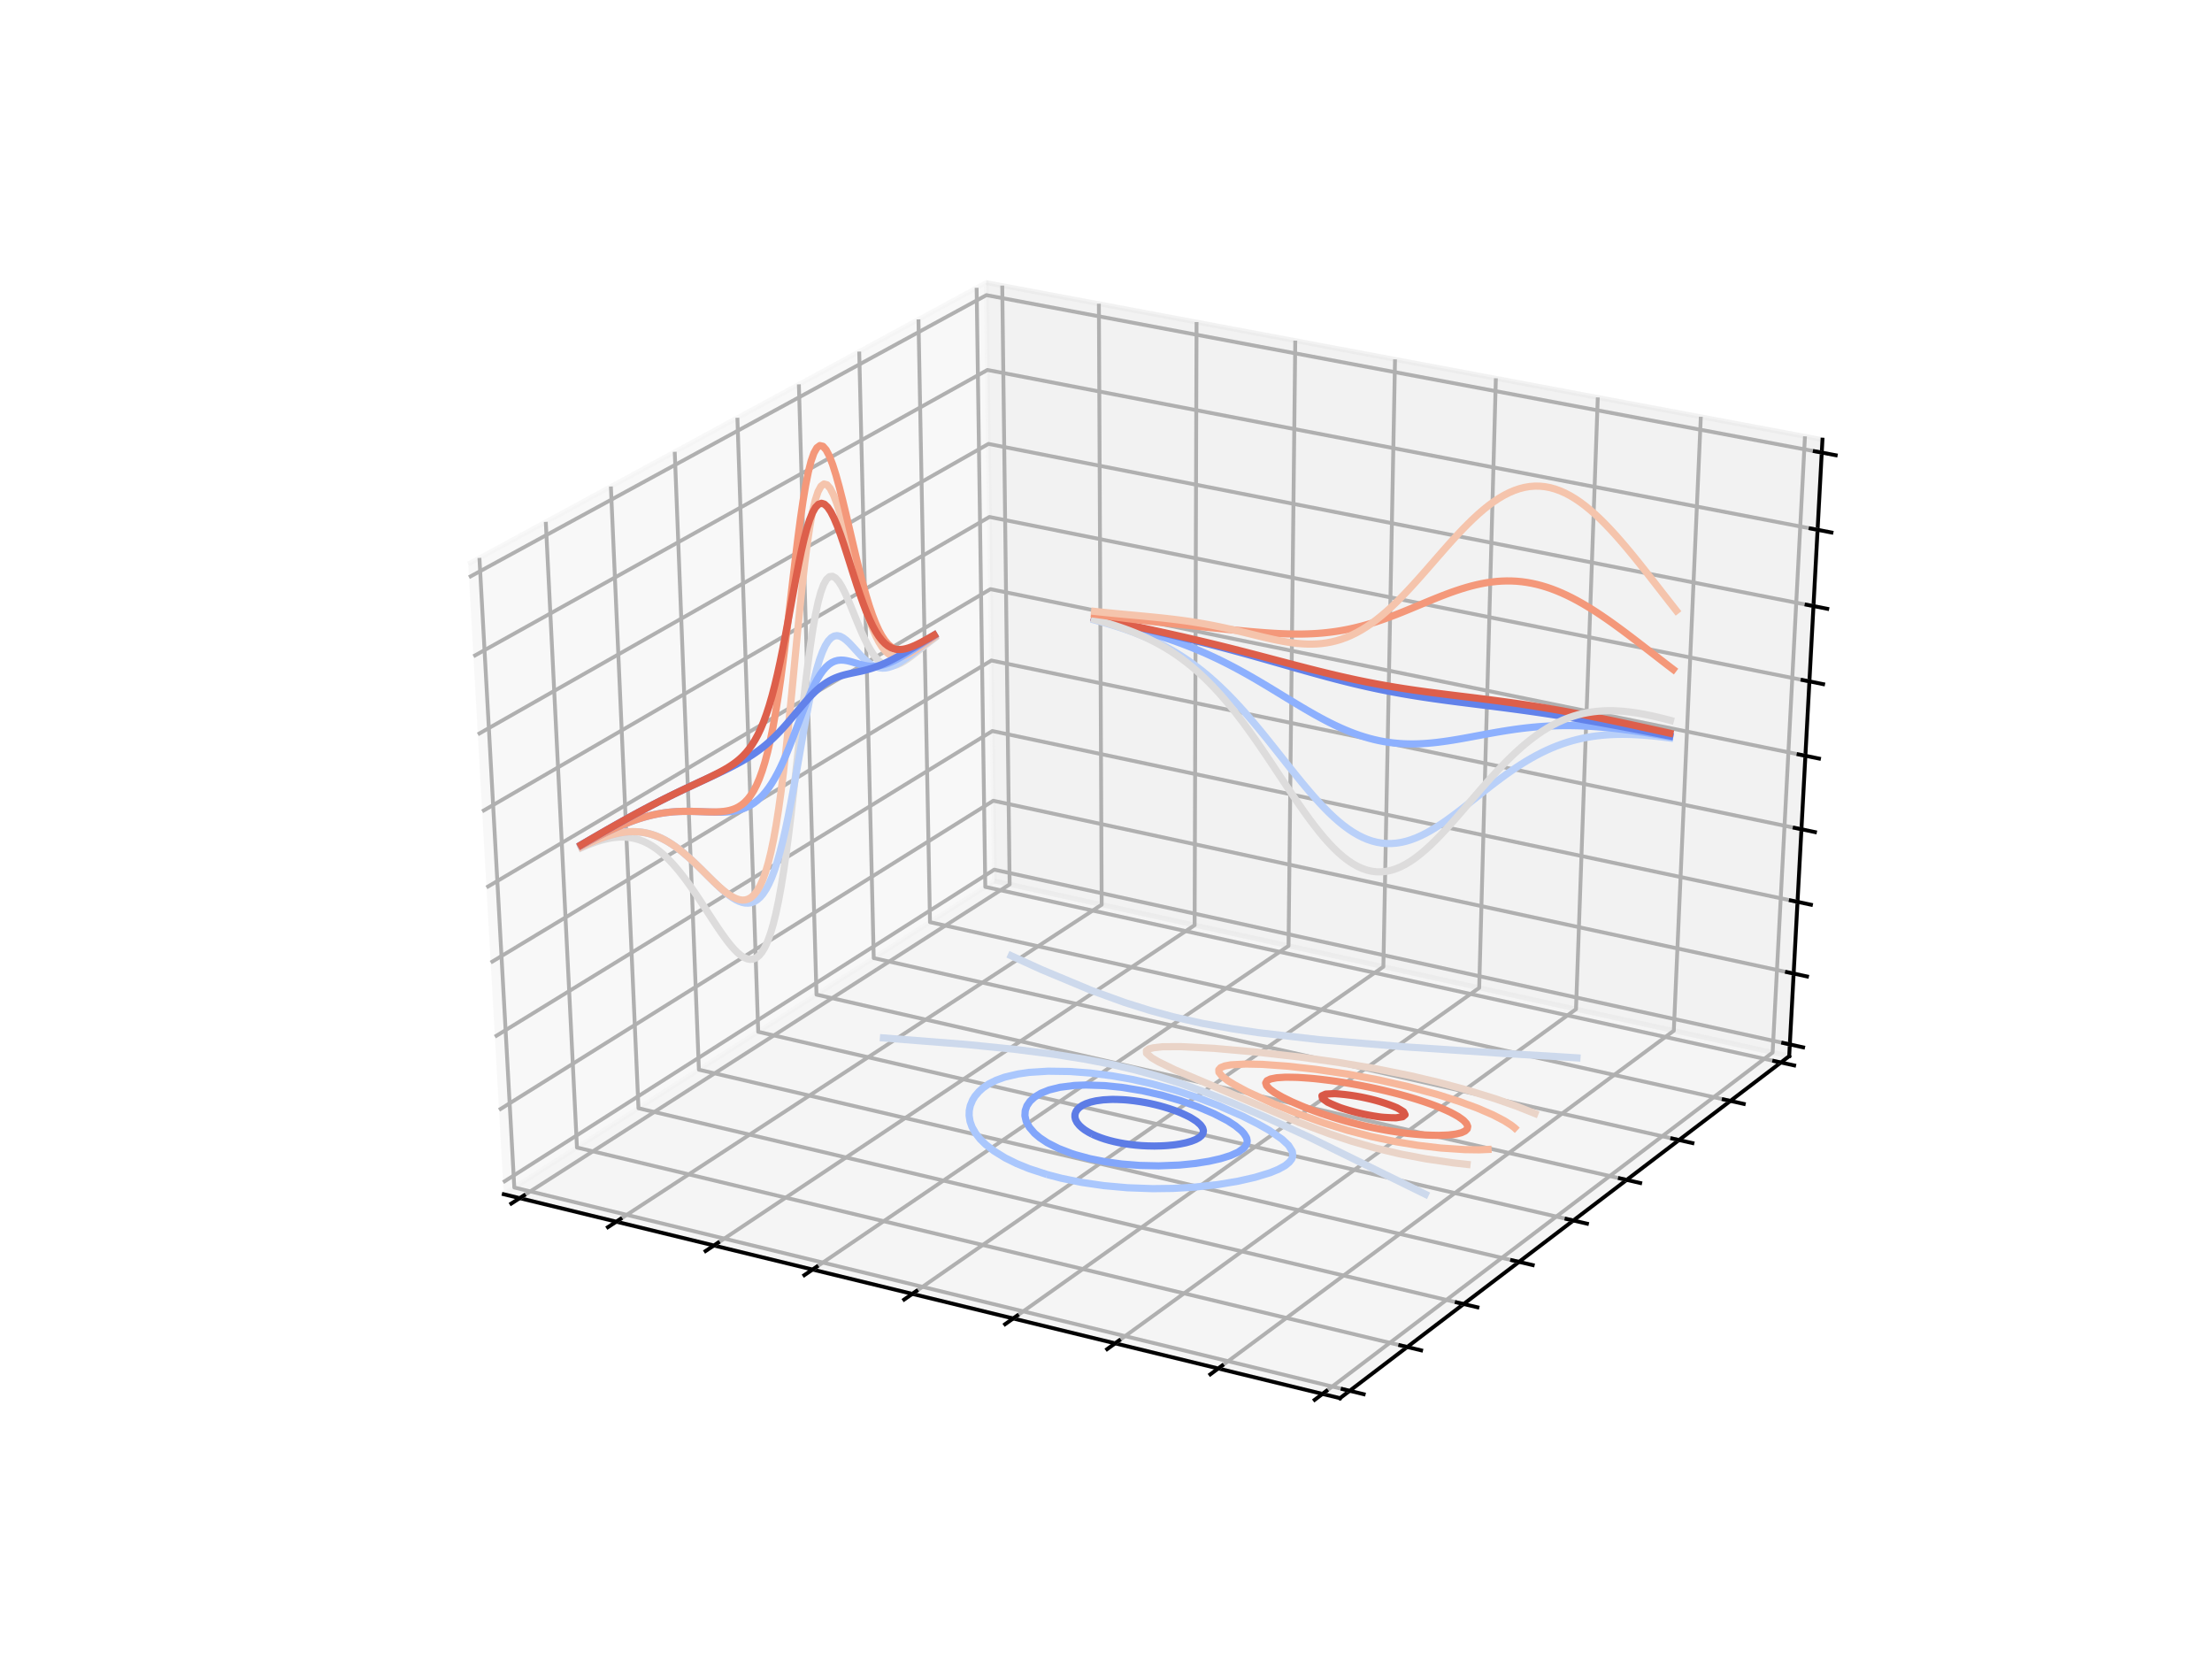 <?xml version="1.0" encoding="utf-8" standalone="no"?>
<!DOCTYPE svg PUBLIC "-//W3C//DTD SVG 1.1//EN"
  "http://www.w3.org/Graphics/SVG/1.1/DTD/svg11.dtd">
<!-- Created with matplotlib (https://matplotlib.org/) -->
<svg height="345.6pt" version="1.1" viewBox="0 0 460.8 345.6" width="460.8pt" xmlns="http://www.w3.org/2000/svg">
 <defs>
  <style type="text/css">
*{stroke-linecap:butt;stroke-linejoin:round;}
  </style>
 </defs>
 <g id="figure_1">
  <g id="patch_1">
   <path d="M 0 345.6 
L 460.8 345.6 
L 460.8 0 
L 0 0 
z
" style="fill:#ffffff;"/>
  </g>
  <g id="patch_2">
   <path d="M 57.6 307.584 
L 414.72 307.584 
L 414.72 41.472 
L 57.6 41.472 
z
" style="fill:#ffffff;"/>
  </g>
  <g id="pane3d_1">
   <g id="patch_3">
    <path d="M 104.942 248.783 
L 207.151 183.538 
L 205.45 58.866 
L 97.541 117.487 
" style="fill:#f2f2f2;opacity:0.5;stroke:#f2f2f2;stroke-linejoin:miter;"/>
   </g>
  </g>
  <g id="pane3d_2">
   <g id="patch_4">
    <path d="M 207.151 183.538 
L 372.721 220.014 
L 379.649 91.583 
L 205.45 58.866 
" style="fill:#e6e6e6;opacity:0.5;stroke:#e6e6e6;stroke-linejoin:miter;"/>
   </g>
  </g>
  <g id="pane3d_3">
   <g id="patch_5">
    <path d="M 104.942 248.783 
L 279.144 291.265 
L 372.721 220.014 
L 207.151 183.538 
" style="fill:#ececec;opacity:0.5;stroke:#ececec;stroke-linejoin:miter;"/>
   </g>
  </g>
  <g id="axis3d_1">
   <g id="line2d_1">
    <path d="M 104.942 248.783 
L 279.144 291.265 
" style="fill:none;stroke:#000000;stroke-linecap:square;stroke-width:0.8;"/>
   </g>
   <g id="Line3DCollection_1">
    <path d="M 108.273 249.595 
L 210.328 184.238 
L 208.785 59.493 
" style="fill:none;stroke:#b0b0b0;stroke-width:0.8;"/>
    <path d="M 128.387 254.5 
L 229.5 188.461 
L 228.918 63.274 
" style="fill:none;stroke:#b0b0b0;stroke-width:0.8;"/>
    <path d="M 148.719 259.459 
L 248.864 192.728 
L 249.265 67.095 
" style="fill:none;stroke:#b0b0b0;stroke-width:0.8;"/>
    <path d="M 169.273 264.471 
L 268.424 197.037 
L 269.828 70.957 
" style="fill:none;stroke:#b0b0b0;stroke-width:0.8;"/>
    <path d="M 190.052 269.538 
L 288.183 201.39 
L 290.61 74.86 
" style="fill:none;stroke:#b0b0b0;stroke-width:0.8;"/>
    <path d="M 211.061 274.662 
L 308.144 205.787 
L 311.616 78.805 
" style="fill:none;stroke:#b0b0b0;stroke-width:0.8;"/>
    <path d="M 232.303 279.842 
L 328.31 210.23 
L 332.848 82.793 
" style="fill:none;stroke:#b0b0b0;stroke-width:0.8;"/>
    <path d="M 253.781 285.08 
L 348.684 214.718 
L 354.312 86.824 
" style="fill:none;stroke:#b0b0b0;stroke-width:0.8;"/>
    <path d="M 275.5 290.376 
L 369.27 219.254 
L 376.009 90.899 
" style="fill:none;stroke:#b0b0b0;stroke-width:0.8;"/>
   </g>
   <g id="xtick_1">
    <g id="line2d_2">
     <path d="M 109.152 249.032 
L 106.512 250.723 
" style="fill:none;stroke:#000000;stroke-linecap:square;stroke-width:0.8;"/>
    </g>
   </g>
   <g id="xtick_2">
    <g id="line2d_3">
     <path d="M 129.258 253.931 
L 126.641 255.64 
" style="fill:none;stroke:#000000;stroke-linecap:square;stroke-width:0.8;"/>
    </g>
   </g>
   <g id="xtick_3">
    <g id="line2d_4">
     <path d="M 149.583 258.883 
L 146.989 260.611 
" style="fill:none;stroke:#000000;stroke-linecap:square;stroke-width:0.8;"/>
    </g>
   </g>
   <g id="xtick_4">
    <g id="line2d_5">
     <path d="M 170.128 263.889 
L 167.56 265.636 
" style="fill:none;stroke:#000000;stroke-linecap:square;stroke-width:0.8;"/>
    </g>
   </g>
   <g id="xtick_5">
    <g id="line2d_6">
     <path d="M 190.899 268.95 
L 188.356 270.717 
" style="fill:none;stroke:#000000;stroke-linecap:square;stroke-width:0.8;"/>
    </g>
   </g>
   <g id="xtick_6">
    <g id="line2d_7">
     <path d="M 211.899 274.067 
L 209.382 275.853 
" style="fill:none;stroke:#000000;stroke-linecap:square;stroke-width:0.8;"/>
    </g>
   </g>
   <g id="xtick_7">
    <g id="line2d_8">
     <path d="M 233.132 279.241 
L 230.641 281.046 
" style="fill:none;stroke:#000000;stroke-linecap:square;stroke-width:0.8;"/>
    </g>
   </g>
   <g id="xtick_8">
    <g id="line2d_9">
     <path d="M 254.601 284.472 
L 252.138 286.298 
" style="fill:none;stroke:#000000;stroke-linecap:square;stroke-width:0.8;"/>
    </g>
   </g>
   <g id="xtick_9">
    <g id="line2d_10">
     <path d="M 276.311 289.762 
L 273.876 291.608 
" style="fill:none;stroke:#000000;stroke-linecap:square;stroke-width:0.8;"/>
    </g>
   </g>
  </g>
  <g id="axis3d_2">
   <g id="line2d_11">
    <path d="M 372.721 220.014 
L 279.144 291.265 
" style="fill:none;stroke:#000000;stroke-linecap:square;stroke-width:0.8;"/>
   </g>
   <g id="Line3DCollection_2">
    <path d="M 99.872 116.221 
L 107.141 247.379 
L 281.164 289.727 
" style="fill:none;stroke:#b0b0b0;stroke-width:0.8;"/>
    <path d="M 113.697 108.711 
L 120.193 239.047 
L 293.147 280.603 
" style="fill:none;stroke:#b0b0b0;stroke-width:0.8;"/>
    <path d="M 127.256 101.345 
L 133.008 230.867 
L 304.902 271.652 
" style="fill:none;stroke:#b0b0b0;stroke-width:0.8;"/>
    <path d="M 140.559 94.118 
L 145.592 222.834 
L 316.436 262.87 
" style="fill:none;stroke:#b0b0b0;stroke-width:0.8;"/>
    <path d="M 153.61 87.028 
L 157.95 214.945 
L 327.754 254.253 
" style="fill:none;stroke:#b0b0b0;stroke-width:0.8;"/>
    <path d="M 166.419 80.069 
L 170.09 207.196 
L 338.862 245.794 
" style="fill:none;stroke:#b0b0b0;stroke-width:0.8;"/>
    <path d="M 178.991 73.24 
L 182.016 199.583 
L 349.767 237.491 
" style="fill:none;stroke:#b0b0b0;stroke-width:0.8;"/>
    <path d="M 191.333 66.535 
L 193.735 192.102 
L 360.474 229.339 
" style="fill:none;stroke:#b0b0b0;stroke-width:0.8;"/>
    <path d="M 203.451 59.952 
L 205.251 184.751 
L 370.987 221.334 
" style="fill:none;stroke:#b0b0b0;stroke-width:0.8;"/>
   </g>
   <g id="xtick_10">
    <g id="line2d_12">
     <path d="M 279.707 289.372 
L 284.08 290.437 
" style="fill:none;stroke:#000000;stroke-linecap:square;stroke-width:0.8;"/>
    </g>
   </g>
   <g id="xtick_11">
    <g id="line2d_13">
     <path d="M 291.7 280.255 
L 296.044 281.299 
" style="fill:none;stroke:#000000;stroke-linecap:square;stroke-width:0.8;"/>
    </g>
   </g>
   <g id="xtick_12">
    <g id="line2d_14">
     <path d="M 303.465 271.311 
L 307.781 272.335 
" style="fill:none;stroke:#000000;stroke-linecap:square;stroke-width:0.8;"/>
    </g>
   </g>
   <g id="xtick_13">
    <g id="line2d_15">
     <path d="M 315.008 262.536 
L 319.295 263.54 
" style="fill:none;stroke:#000000;stroke-linecap:square;stroke-width:0.8;"/>
    </g>
   </g>
   <g id="xtick_14">
    <g id="line2d_16">
     <path d="M 326.335 253.924 
L 330.595 254.91 
" style="fill:none;stroke:#000000;stroke-linecap:square;stroke-width:0.8;"/>
    </g>
   </g>
   <g id="xtick_15">
    <g id="line2d_17">
     <path d="M 337.453 245.472 
L 341.685 246.44 
" style="fill:none;stroke:#000000;stroke-linecap:square;stroke-width:0.8;"/>
    </g>
   </g>
   <g id="xtick_16">
    <g id="line2d_18">
     <path d="M 348.366 237.175 
L 352.572 238.125 
" style="fill:none;stroke:#000000;stroke-linecap:square;stroke-width:0.8;"/>
    </g>
   </g>
   <g id="xtick_17">
    <g id="line2d_19">
     <path d="M 359.082 229.029 
L 363.26 229.962 
" style="fill:none;stroke:#000000;stroke-linecap:square;stroke-width:0.8;"/>
    </g>
   </g>
   <g id="xtick_18">
    <g id="line2d_20">
     <path d="M 369.605 221.029 
L 373.756 221.945 
" style="fill:none;stroke:#000000;stroke-linecap:square;stroke-width:0.8;"/>
    </g>
   </g>
  </g>
  <g id="axis3d_3">
   <g id="line2d_21">
    <path d="M 372.721 220.014 
L 379.649 91.583 
" style="fill:none;stroke:#000000;stroke-linecap:square;stroke-width:0.8;"/>
   </g>
   <g id="Line3DCollection_3">
    <path d="M 372.853 217.571 
L 207.119 181.162 
L 104.801 246.29 
" style="fill:none;stroke:#b0b0b0;stroke-width:0.8;"/>
    <path d="M 373.649 202.812 
L 206.923 166.808 
L 103.952 231.223 
" style="fill:none;stroke:#b0b0b0;stroke-width:0.8;"/>
    <path d="M 374.455 187.873 
L 206.725 152.286 
L 103.092 215.967 
" style="fill:none;stroke:#b0b0b0;stroke-width:0.8;"/>
    <path d="M 375.271 172.751 
L 206.524 137.595 
L 102.221 200.518 
" style="fill:none;stroke:#b0b0b0;stroke-width:0.8;"/>
    <path d="M 376.096 157.443 
L 206.321 122.731 
L 101.339 184.873 
" style="fill:none;stroke:#b0b0b0;stroke-width:0.8;"/>
    <path d="M 376.932 141.947 
L 206.116 107.691 
L 100.446 169.028 
" style="fill:none;stroke:#b0b0b0;stroke-width:0.8;"/>
    <path d="M 377.778 126.257 
L 205.908 92.472 
L 99.542 152.979 
" style="fill:none;stroke:#b0b0b0;stroke-width:0.8;"/>
    <path d="M 378.635 110.37 
L 205.698 77.07 
L 98.625 136.722 
" style="fill:none;stroke:#b0b0b0;stroke-width:0.8;"/>
    <path d="M 379.503 94.284 
L 205.485 61.482 
L 97.697 120.253 
" style="fill:none;stroke:#b0b0b0;stroke-width:0.8;"/>
   </g>
   <g id="xtick_19">
    <g id="line2d_22">
     <path d="M 371.47 217.267 
L 375.622 218.179 
" style="fill:none;stroke:#000000;stroke-linecap:square;stroke-width:0.8;"/>
    </g>
   </g>
   <g id="xtick_20">
    <g id="line2d_23">
     <path d="M 372.258 202.511 
L 376.435 203.413 
" style="fill:none;stroke:#000000;stroke-linecap:square;stroke-width:0.8;"/>
    </g>
   </g>
   <g id="xtick_21">
    <g id="line2d_24">
     <path d="M 373.055 187.575 
L 377.258 188.467 
" style="fill:none;stroke:#000000;stroke-linecap:square;stroke-width:0.8;"/>
    </g>
   </g>
   <g id="xtick_22">
    <g id="line2d_25">
     <path d="M 373.862 172.457 
L 378.092 173.339 
" style="fill:none;stroke:#000000;stroke-linecap:square;stroke-width:0.8;"/>
    </g>
   </g>
   <g id="xtick_23">
    <g id="line2d_26">
     <path d="M 374.678 157.154 
L 378.935 158.024 
" style="fill:none;stroke:#000000;stroke-linecap:square;stroke-width:0.8;"/>
    </g>
   </g>
   <g id="xtick_24">
    <g id="line2d_27">
     <path d="M 375.505 141.66 
L 379.789 142.52 
" style="fill:none;stroke:#000000;stroke-linecap:square;stroke-width:0.8;"/>
    </g>
   </g>
   <g id="xtick_25">
    <g id="line2d_28">
     <path d="M 376.342 125.974 
L 380.654 126.822 
" style="fill:none;stroke:#000000;stroke-linecap:square;stroke-width:0.8;"/>
    </g>
   </g>
   <g id="xtick_26">
    <g id="line2d_29">
     <path d="M 377.19 110.092 
L 381.529 110.928 
" style="fill:none;stroke:#000000;stroke-linecap:square;stroke-width:0.8;"/>
    </g>
   </g>
   <g id="xtick_27">
    <g id="line2d_30">
     <path d="M 378.048 94.009 
L 382.416 94.833 
" style="fill:none;stroke:#000000;stroke-linecap:square;stroke-width:0.8;"/>
    </g>
   </g>
  </g>
  <g id="axes_1">
   <g id="Line3DCollection_4"/>
   <g id="Line3DCollection_5"/>
   <g id="Line3DCollection_6"/>
   <g id="Line3DCollection_7"/>
   <g id="Line3DCollection_8"/>
   <g id="Line3DCollection_9"/>
   <g id="Line3DCollection_10">
    <path clip-path="url(#p6ec0e0aa4f)" d="M 280.013 231.006 
L 280.966 231.296 
L 281.943 231.569 
L 282.945 231.824 
L 283.974 232.061 
L 285.032 232.277 
L 286.121 232.472 
L 287.242 232.644 
L 287.833 232.72 
L 288.426 232.771 
L 289.694 232.838 
L 290.798 232.859 
L 291.074 232.825 
L 292.197 232.641 
L 292.704 232.219 
L 292.497 231.797 
L 292.383 231.609 
L 291.869 231.271 
L 291.123 230.83 
L 290.979 230.754 
L 290.276 230.462 
L 289.389 230.125 
L 288.475 229.807 
L 287.534 229.509 
L 286.567 229.231 
L 286.081 229.104 
L 285.569 228.976 
L 284.544 228.739 
L 283.622 228.545 
L 283.498 228.52 
L 282.415 228.326 
L 281.299 228.156 
L 280.149 228.012 
L 278.962 227.893 
L 278.15 227.833 
L 277.685 227.839 
L 276.229 227.912 
L 276.172 227.917 
L 275.385 228.272 
L 275.423 228.483 
L 275.506 228.834 
L 275.882 229.119 
L 276.558 229.601 
L 276.579 229.614 
L 277.378 229.982 
L 278.222 230.347 
L 279.09 230.696 
L 279.289 230.77 
L 280.013 231.006 
" style="fill:none;stroke:#d95847;stroke-width:1.5;"/>
   </g>
   <g id="Line3DCollection_11">
    <path clip-path="url(#p6ec0e0aa4f)" d="M 227.293 128.962 
L 228.281 129.226 
L 229.27 129.499 
L 230.259 129.782 
L 231.249 130.075 
L 232.24 130.381 
L 233.231 130.699 
L 234.222 131.032 
L 235.214 131.38 
L 236.206 131.746 
L 237.199 132.13 
L 238.192 132.535 
L 239.185 132.961 
L 240.179 133.41 
L 241.173 133.885 
L 242.167 134.386 
L 243.162 134.915 
L 244.157 135.474 
L 245.152 136.064 
L 246.147 136.687 
L 247.142 137.344 
L 248.137 138.037 
L 249.133 138.765 
L 250.128 139.531 
L 251.123 140.335 
L 252.118 141.178 
L 253.113 142.058 
L 254.108 142.978 
L 255.102 143.935 
L 256.096 144.93 
L 257.09 145.962 
L 258.083 147.028 
L 259.076 148.127 
L 260.069 149.257 
L 261.061 150.415 
L 262.053 151.599 
L 263.044 152.804 
L 264.035 154.027 
L 265.025 155.265 
L 266.015 156.511 
L 267.004 157.763 
L 267.994 159.013 
L 268.983 160.259 
L 269.971 161.492 
L 270.96 162.709 
L 271.949 163.903 
L 272.938 165.068 
L 273.927 166.199 
L 274.916 167.29 
L 275.906 168.334 
L 276.896 169.328 
L 277.887 170.264 
L 278.879 171.139 
L 279.872 171.948 
L 280.866 172.686 
L 281.862 173.35 
L 282.859 173.937 
L 283.857 174.444 
L 284.858 174.868 
L 285.86 175.209 
L 286.864 175.464 
L 287.87 175.635 
L 288.878 175.721 
L 289.889 175.722 
L 290.902 175.641 
L 291.917 175.48 
L 292.935 175.241 
L 293.956 174.927 
L 294.978 174.543 
L 296.004 174.091 
L 297.031 173.578 
L 298.062 173.007 
L 299.094 172.384 
L 300.129 171.714 
L 301.166 171.004 
L 302.206 170.258 
L 303.247 169.483 
L 304.29 168.685 
L 305.336 167.869 
L 306.382 167.04 
L 307.431 166.206 
L 308.481 165.37 
L 309.532 164.539 
L 310.584 163.716 
L 311.637 162.907 
L 312.691 162.115 
L 313.746 161.345 
L 314.802 160.6 
L 315.858 159.882 
L 316.914 159.196 
L 317.971 158.542 
L 319.028 157.923 
L 320.085 157.341 
L 321.142 156.795 
L 322.198 156.288 
L 323.255 155.82 
L 324.312 155.39 
L 325.368 154.999 
L 326.424 154.646 
L 327.48 154.33 
L 328.536 154.052 
L 329.591 153.808 
L 330.646 153.599 
L 331.701 153.423 
L 332.755 153.279 
L 333.809 153.164 
L 334.863 153.079 
L 335.917 153.02 
L 336.97 152.986 
L 338.024 152.976 
L 339.077 152.987 
L 340.13 153.02 
L 341.183 153.071 
L 342.236 153.139 
L 343.289 153.224 
L 344.343 153.323 
L 345.396 153.435 
L 346.45 153.56 
L 347.503 153.695 
L 348.557 153.841 
" style="fill:none;stroke:#b9d0f9;stroke-width:1.5;"/>
   </g>
   <g id="Line3DCollection_12">
    <path clip-path="url(#p6ec0e0aa4f)" d="M 227.291 128.727 
L 228.28 128.953 
L 229.269 129.183 
L 230.258 129.416 
L 231.248 129.654 
L 232.238 129.896 
L 233.229 130.143 
L 234.22 130.396 
L 235.212 130.655 
L 236.204 130.921 
L 237.197 131.194 
L 238.191 131.475 
L 239.184 131.764 
L 240.178 132.062 
L 241.173 132.37 
L 242.168 132.688 
L 243.163 133.017 
L 244.159 133.357 
L 245.155 133.71 
L 246.152 134.075 
L 247.149 134.454 
L 248.146 134.846 
L 249.144 135.252 
L 250.142 135.673 
L 251.14 136.108 
L 252.139 136.558 
L 253.137 137.024 
L 254.136 137.504 
L 255.135 137.999 
L 256.135 138.509 
L 257.134 139.033 
L 258.134 139.57 
L 259.134 140.121 
L 260.134 140.683 
L 261.134 141.257 
L 262.134 141.841 
L 263.135 142.433 
L 264.136 143.033 
L 265.136 143.638 
L 266.137 144.247 
L 267.138 144.859 
L 268.14 145.47 
L 269.141 146.079 
L 270.143 146.685 
L 271.145 147.284 
L 272.148 147.874 
L 273.15 148.454 
L 274.153 149.021 
L 275.157 149.572 
L 276.161 150.105 
L 277.166 150.619 
L 278.171 151.111 
L 279.177 151.579 
L 280.183 152.021 
L 281.191 152.436 
L 282.199 152.823 
L 283.208 153.179 
L 284.218 153.504 
L 285.229 153.798 
L 286.241 154.058 
L 287.254 154.286 
L 288.269 154.481 
L 289.284 154.642 
L 290.301 154.771 
L 291.319 154.868 
L 292.338 154.934 
L 293.359 154.969 
L 294.38 154.975 
L 295.403 154.954 
L 296.428 154.908 
L 297.454 154.837 
L 298.48 154.744 
L 299.509 154.63 
L 300.538 154.499 
L 301.569 154.352 
L 302.6 154.192 
L 303.633 154.021 
L 304.667 153.84 
L 305.702 153.653 
L 306.738 153.462 
L 307.775 153.268 
L 308.813 153.075 
L 309.852 152.883 
L 310.891 152.694 
L 311.931 152.511 
L 312.972 152.336 
L 314.013 152.168 
L 315.055 152.011 
L 316.098 151.864 
L 317.141 151.73 
L 318.184 151.608 
L 319.228 151.5 
L 320.272 151.406 
L 321.317 151.326 
L 322.361 151.261 
L 323.406 151.212 
L 324.452 151.177 
L 325.497 151.157 
L 326.543 151.152 
L 327.589 151.162 
L 328.636 151.185 
L 329.682 151.223 
L 330.729 151.274 
L 331.776 151.337 
L 332.823 151.413 
L 333.871 151.5 
L 334.918 151.598 
L 335.966 151.706 
L 337.015 151.825 
L 338.063 151.952 
L 339.112 152.088 
L 340.161 152.232 
L 341.211 152.383 
L 342.26 152.541 
L 343.311 152.705 
L 344.361 152.875 
L 345.412 153.05 
L 346.463 153.23 
L 347.515 153.414 
L 348.567 153.601 
" style="fill:none;stroke:#8db0fe;stroke-width:1.5;"/>
   </g>
   <g id="Line3DCollection_13">
    <path clip-path="url(#p6ec0e0aa4f)" d="M 227.291 128.609 
L 228.279 128.816 
L 229.268 129.024 
L 230.257 129.233 
L 231.247 129.443 
L 232.237 129.654 
L 233.228 129.866 
L 234.219 130.079 
L 235.211 130.293 
L 236.204 130.509 
L 237.197 130.727 
L 238.19 130.946 
L 239.184 131.167 
L 240.178 131.39 
L 241.173 131.614 
L 242.168 131.841 
L 243.164 132.071 
L 244.161 132.302 
L 245.157 132.537 
L 246.155 132.774 
L 247.153 133.013 
L 248.151 133.256 
L 249.15 133.501 
L 250.149 133.749 
L 251.149 134.001 
L 252.149 134.256 
L 253.149 134.513 
L 254.15 134.774 
L 255.152 135.038 
L 256.154 135.305 
L 257.156 135.575 
L 258.159 135.848 
L 259.163 136.123 
L 260.166 136.402 
L 261.171 136.682 
L 262.175 136.965 
L 263.181 137.249 
L 264.186 137.535 
L 265.192 137.822 
L 266.199 138.111 
L 267.206 138.399 
L 268.213 138.688 
L 269.221 138.977 
L 270.229 139.264 
L 271.238 139.551 
L 272.247 139.836 
L 273.257 140.119 
L 274.267 140.399 
L 275.278 140.677 
L 276.289 140.951 
L 277.301 141.22 
L 278.313 141.486 
L 279.326 141.747 
L 280.34 142.002 
L 281.354 142.253 
L 282.369 142.497 
L 283.384 142.736 
L 284.4 142.968 
L 285.416 143.194 
L 286.433 143.413 
L 287.451 143.626 
L 288.47 143.831 
L 289.489 144.031 
L 290.508 144.224 
L 291.529 144.41 
L 292.55 144.59 
L 293.572 144.764 
L 294.594 144.932 
L 295.617 145.095 
L 296.641 145.252 
L 297.666 145.405 
L 298.691 145.553 
L 299.717 145.698 
L 300.744 145.838 
L 301.771 145.976 
L 302.799 146.111 
L 303.828 146.244 
L 304.857 146.375 
L 305.887 146.505 
L 306.917 146.634 
L 307.948 146.763 
L 308.98 146.892 
L 310.012 147.022 
L 311.045 147.152 
L 312.079 147.283 
L 313.113 147.416 
L 314.148 147.551 
L 315.183 147.688 
L 316.218 147.827 
L 317.255 147.969 
L 318.291 148.113 
L 319.329 148.261 
L 320.367 148.411 
L 321.405 148.564 
L 322.444 148.721 
L 323.483 148.88 
L 324.523 149.043 
L 325.563 149.209 
L 326.604 149.378 
L 327.645 149.55 
L 328.687 149.724 
L 329.729 149.902 
L 330.772 150.083 
L 331.815 150.266 
L 332.858 150.452 
L 333.903 150.64 
L 334.947 150.83 
L 335.992 151.023 
L 337.038 151.218 
L 338.084 151.414 
L 339.131 151.613 
L 340.178 151.813 
L 341.225 152.015 
L 342.274 152.218 
L 343.322 152.422 
L 344.371 152.628 
L 345.421 152.835 
L 346.471 153.043 
L 347.522 153.252 
L 348.573 153.462 
" style="fill:none;stroke:#6282ea;stroke-width:1.5;"/>
   </g>
   <g id="Line3DCollection_14">
    <path clip-path="url(#p6ec0e0aa4f)" d="M 227.29 128.573 
L 228.279 128.777 
L 229.268 128.981 
L 230.257 129.186 
L 231.247 129.392 
L 232.237 129.598 
L 233.228 129.805 
L 234.219 130.013 
L 235.211 130.222 
L 236.204 130.432 
L 237.196 130.643 
L 238.19 130.856 
L 239.184 131.07 
L 240.178 131.285 
L 241.173 131.502 
L 242.168 131.72 
L 243.164 131.94 
L 244.161 132.162 
L 245.158 132.387 
L 246.155 132.613 
L 247.153 132.841 
L 248.151 133.072 
L 249.15 133.305 
L 250.15 133.541 
L 251.149 133.778 
L 252.15 134.019 
L 253.151 134.262 
L 254.152 134.507 
L 255.154 134.755 
L 256.156 135.005 
L 257.158 135.258 
L 258.162 135.513 
L 259.165 135.77 
L 260.169 136.029 
L 261.174 136.289 
L 262.179 136.552 
L 263.184 136.815 
L 264.19 137.079 
L 265.197 137.345 
L 266.204 137.61 
L 267.211 137.876 
L 268.219 138.141 
L 269.227 138.406 
L 270.236 138.669 
L 271.245 138.931 
L 272.255 139.191 
L 273.265 139.449 
L 274.276 139.704 
L 275.288 139.955 
L 276.3 140.203 
L 277.312 140.447 
L 278.325 140.687 
L 279.339 140.922 
L 280.353 141.152 
L 281.368 141.377 
L 282.383 141.596 
L 283.399 141.809 
L 284.416 142.017 
L 285.433 142.218 
L 286.451 142.414 
L 287.47 142.603 
L 288.489 142.786 
L 289.509 142.964 
L 290.53 143.135 
L 291.551 143.301 
L 292.573 143.462 
L 293.596 143.617 
L 294.619 143.768 
L 295.643 143.914 
L 296.668 144.056 
L 297.693 144.195 
L 298.719 144.33 
L 299.746 144.462 
L 300.773 144.592 
L 301.801 144.721 
L 302.83 144.848 
L 303.859 144.974 
L 304.889 145.1 
L 305.92 145.226 
L 306.951 145.353 
L 307.983 145.481 
L 309.015 145.61 
L 310.048 145.741 
L 311.081 145.875 
L 312.115 146.011 
L 313.149 146.15 
L 314.184 146.292 
L 315.22 146.438 
L 316.256 146.587 
L 317.292 146.74 
L 318.329 146.897 
L 319.366 147.058 
L 320.404 147.224 
L 321.442 147.393 
L 322.481 147.567 
L 323.52 147.744 
L 324.56 147.926 
L 325.6 148.112 
L 326.64 148.302 
L 327.681 148.495 
L 328.723 148.693 
L 329.765 148.894 
L 330.807 149.098 
L 331.849 149.305 
L 332.893 149.515 
L 333.936 149.728 
L 334.98 149.944 
L 336.025 150.162 
L 337.07 150.383 
L 338.115 150.605 
L 339.161 150.83 
L 340.208 151.056 
L 341.255 151.284 
L 342.302 151.513 
L 343.35 151.743 
L 344.398 151.974 
L 345.447 152.206 
L 346.497 152.439 
L 347.547 152.672 
L 348.597 152.906 
" style="fill:none;stroke:#dd5f4b;stroke-width:1.5;"/>
   </g>
   <g id="Line3DCollection_15">
    <path clip-path="url(#p6ec0e0aa4f)" d="M 227.292 128.864 
L 228.281 129.129 
L 229.27 129.404 
L 230.259 129.691 
L 231.249 129.99 
L 232.24 130.304 
L 233.23 130.634 
L 234.222 130.981 
L 235.214 131.347 
L 236.206 131.735 
L 237.199 132.145 
L 238.192 132.58 
L 239.185 133.042 
L 240.179 133.534 
L 241.173 134.056 
L 242.167 134.612 
L 243.162 135.203 
L 244.156 135.832 
L 245.151 136.5 
L 246.146 137.209 
L 247.14 137.962 
L 248.135 138.759 
L 249.13 139.602 
L 250.124 140.493 
L 251.119 141.431 
L 252.113 142.419 
L 253.106 143.455 
L 254.1 144.539 
L 255.092 145.672 
L 256.085 146.852 
L 257.076 148.077 
L 258.068 149.346 
L 259.058 150.656 
L 260.048 152.005 
L 261.037 153.388 
L 262.026 154.801 
L 263.014 156.241 
L 264.001 157.701 
L 264.987 159.177 
L 265.973 160.662 
L 266.959 162.15 
L 267.944 163.634 
L 268.928 165.107 
L 269.913 166.562 
L 270.897 167.992 
L 271.881 169.388 
L 272.865 170.742 
L 273.85 172.048 
L 274.834 173.298 
L 275.82 174.484 
L 276.806 175.599 
L 277.793 176.636 
L 278.781 177.589 
L 279.771 178.452 
L 280.762 179.22 
L 281.754 179.888 
L 282.749 180.451 
L 283.746 180.908 
L 284.745 181.254 
L 285.746 181.489 
L 286.75 181.611 
L 287.757 181.62 
L 288.767 181.517 
L 289.779 181.304 
L 290.795 180.983 
L 291.813 180.557 
L 292.835 180.031 
L 293.86 179.408 
L 294.888 178.694 
L 295.92 177.896 
L 296.954 177.019 
L 297.991 176.071 
L 299.032 175.059 
L 300.075 173.991 
L 301.121 172.875 
L 302.17 171.718 
L 303.221 170.53 
L 304.274 169.318 
L 305.33 168.09 
L 306.387 166.854 
L 307.446 165.619 
L 308.507 164.391 
L 309.569 163.177 
L 310.632 161.985 
L 311.696 160.82 
L 312.761 159.688 
L 313.826 158.595 
L 314.892 157.544 
L 315.958 156.541 
L 317.024 155.588 
L 318.089 154.689 
L 319.155 153.846 
L 320.22 153.061 
L 321.284 152.334 
L 322.348 151.668 
L 323.411 151.061 
L 324.474 150.514 
L 325.535 150.027 
L 326.596 149.598 
L 327.656 149.225 
L 328.715 148.909 
L 329.773 148.645 
L 330.83 148.433 
L 331.887 148.271 
L 332.942 148.155 
L 333.997 148.083 
L 335.051 148.052 
L 336.104 148.061 
L 337.157 148.105 
L 338.209 148.184 
L 339.26 148.293 
L 340.311 148.43 
L 341.362 148.593 
L 342.412 148.779 
L 343.462 148.987 
L 344.512 149.213 
L 345.562 149.456 
L 346.611 149.713 
L 347.661 149.983 
L 348.71 150.265 
" style="fill:none;stroke:#dddcdc;stroke-width:1.5;"/>
   </g>
   <g id="Line3DCollection_16">
    <path clip-path="url(#p6ec0e0aa4f)" d="M 275.735 232.119 
L 276.664 232.425 
L 277.605 232.725 
L 278.556 233.017 
L 279.519 233.302 
L 280.494 233.579 
L 281.482 233.847 
L 282.483 234.107 
L 283.497 234.357 
L 284.526 234.597 
L 285.569 234.828 
L 286.628 235.048 
L 287.703 235.257 
L 288.794 235.455 
L 289.901 235.64 
L 291.027 235.814 
L 292.17 235.975 
L 293.193 236.105 
L 293.334 236.121 
L 294.531 236.244 
L 295.75 236.351 
L 296.992 236.441 
L 297.041 236.444 
L 298.292 236.489 
L 299.623 236.515 
L 299.722 236.516 
L 301.051 236.471 
L 301.742 236.437 
L 302.601 236.336 
L 303.282 236.248 
L 304.424 235.969 
L 304.545 235.913 
L 305.206 235.608 
L 305.65 235.17 
L 305.666 235.093 
L 305.753 234.655 
L 305.555 234.177 
L 305.502 234.06 
L 305.039 233.558 
L 304.861 233.377 
L 304.398 233.032 
L 303.766 232.592 
L 303.697 232.551 
L 302.93 232.119 
L 302.143 231.703 
L 302.09 231.676 
L 301.315 231.317 
L 300.469 230.945 
L 299.607 230.585 
L 299.562 230.567 
L 298.72 230.245 
L 297.819 229.915 
L 296.906 229.595 
L 295.981 229.284 
L 295.312 229.069 
L 295.042 228.984 
L 294.09 228.694 
L 293.127 228.412 
L 292.153 228.139 
L 291.169 227.873 
L 290.176 227.616 
L 289.172 227.366 
L 288.158 227.124 
L 287.134 226.889 
L 286.101 226.662 
L 285.057 226.442 
L 284.003 226.231 
L 282.939 226.027 
L 281.864 225.831 
L 280.779 225.643 
L 279.683 225.463 
L 278.871 225.337 
L 278.574 225.292 
L 277.448 225.134 
L 276.309 224.986 
L 275.157 224.847 
L 273.99 224.719 
L 273.67 224.687 
L 272.794 224.611 
L 271.575 224.52 
L 270.336 224.443 
L 270.243 224.439 
L 269.033 224.412 
L 267.751 224.403 
L 267.694 224.406 
L 266.211 224.5 
L 265.937 224.521 
L 264.686 224.768 
L 264.014 225.094 
L 263.941 225.13 
L 263.927 225.155 
L 263.672 225.602 
L 263.848 226.156 
L 263.854 226.177 
L 264.373 226.735 
L 264.482 226.854 
L 265.009 227.238 
L 265.549 227.632 
L 265.686 227.712 
L 266.427 228.143 
L 267.075 228.516 
L 267.177 228.568 
L 267.973 228.962 
L 268.773 229.354 
L 269.117 229.519 
L 269.595 229.73 
L 270.437 230.094 
L 271.286 230.454 
L 271.819 230.675 
L 272.149 230.804 
L 273.032 231.142 
L 273.923 231.474 
L 274.823 231.8 
L 275.649 232.089 
L 275.735 232.119 
" style="fill:none;stroke:#f18d6f;stroke-width:1.5;"/>
   </g>
   <g id="Line3DCollection_17">
    <path clip-path="url(#p6ec0e0aa4f)" d="M 227.542 236.279 
L 227.41 236.212 
L 226.769 235.871 
L 226.048 235.428 
L 225.873 235.304 
L 225.398 234.937 
L 224.961 234.542 
L 224.821 234.397 
L 224.39 233.86 
L 224.345 233.789 
L 224.066 233.237 
L 224.017 233.081 
L 223.929 232.658 
L 223.937 232.204 
L 223.945 232.115 
L 224.117 231.609 
L 224.421 231.134 
L 224.866 230.692 
L 225.461 230.286 
L 226.222 229.918 
L 227.17 229.594 
L 228.064 229.383 
L 228.341 229.322 
L 229.801 229.121 
L 229.813 229.12 
L 231.276 229.039 
L 231.749 229.025 
L 232.635 229.036 
L 233.916 229.087 
L 234.547 229.129 
L 235.132 229.183 
L 236.291 229.318 
L 237.413 229.479 
L 238.501 229.664 
L 239.555 229.872 
L 240.578 230.103 
L 241.571 230.354 
L 242.537 230.625 
L 243.476 230.915 
L 244.391 231.223 
L 245.282 231.547 
L 245.635 231.686 
L 246.137 231.898 
L 246.956 232.274 
L 247.754 232.666 
L 247.929 232.758 
L 248.493 233.1 
L 249.199 233.557 
L 249.28 233.614 
L 249.813 234.08 
L 250.097 234.348 
L 250.332 234.671 
L 250.547 234.997 
L 250.659 235.397 
L 250.701 235.579 
L 250.601 236.103 
L 250.286 236.578 
L 249.993 236.821 
L 249.769 237.007 
L 249.58 237.111 
L 249.064 237.392 
L 248.179 237.737 
L 247.123 238.042 
L 246.774 238.119 
L 245.872 238.302 
L 244.938 238.446 
L 244.416 238.515 
L 243.317 238.622 
L 242.699 238.667 
L 241.821 238.71 
L 240.629 238.737 
L 240.41 238.739 
L 239.077 238.714 
L 237.918 238.659 
L 237.796 238.652 
L 236.574 238.549 
L 235.398 238.414 
L 234.265 238.25 
L 233.176 238.056 
L 232.13 237.832 
L 231.126 237.58 
L 230.164 237.299 
L 229.246 236.989 
L 228.372 236.649 
L 227.542 236.279 
" style="fill:none;stroke:#5d7ce6;stroke-width:1.5;"/>
   </g>
   <g id="Line3DCollection_18">
    <path clip-path="url(#p6ec0e0aa4f)" d="M 316.078 235.465 
L 315.471 234.905 
L 314.805 234.391 
L 313.344 233.46 
L 310.952 232.219 
L 307.668 230.805 
L 303.855 229.409 
L 299.201 227.937 
L 293.298 226.346 
L 287.144 224.955 
L 280.741 223.757 
L 274.074 222.762 
L 268.277 222.11 
L 262.961 221.726 
L 259.517 221.657 
L 256.406 221.823 
L 255.133 222.063 
L 254.299 222.404 
L 253.9 222.843 
L 253.927 223.381 
L 254.555 224.168 
L 255.834 225.154 
L 257.266 226.036 
L 259.77 227.382 
L 265.269 229.912 
L 270.438 232.017 
L 275.866 233.966 
L 280.621 235.443 
L 285.629 236.753 
L 290.928 237.867 
L 295.402 238.596 
L 300.119 239.153 
L 305.147 239.487 
L 308.145 239.528 
L 310.728 239.416 
L 310.728 239.416 
" style="fill:none;stroke:#f7b89c;stroke-width:1.5;"/>
   </g>
   <g id="Line3DCollection_19">
    <path clip-path="url(#p6ec0e0aa4f)" d="M 227.286 127.84 
L 228.275 127.984 
L 229.264 128.125 
L 230.253 128.263 
L 231.243 128.398 
L 232.233 128.53 
L 233.224 128.659 
L 234.216 128.786 
L 235.208 128.909 
L 236.201 129.03 
L 237.194 129.149 
L 238.188 129.265 
L 239.183 129.379 
L 240.178 129.491 
L 241.173 129.601 
L 242.169 129.71 
L 243.166 129.817 
L 244.164 129.923 
L 245.162 130.028 
L 246.16 130.132 
L 247.159 130.236 
L 248.159 130.339 
L 249.159 130.442 
L 250.16 130.545 
L 251.162 130.647 
L 252.164 130.749 
L 253.167 130.851 
L 254.17 130.953 
L 255.174 131.054 
L 256.179 131.154 
L 257.184 131.252 
L 258.19 131.349 
L 259.196 131.444 
L 260.203 131.536 
L 261.211 131.624 
L 262.22 131.707 
L 263.229 131.785 
L 264.238 131.856 
L 265.249 131.92 
L 266.26 131.976 
L 267.272 132.021 
L 268.284 132.055 
L 269.298 132.077 
L 270.312 132.086 
L 271.327 132.079 
L 272.344 132.056 
L 273.361 132.015 
L 274.379 131.956 
L 275.398 131.877 
L 276.418 131.777 
L 277.439 131.655 
L 278.461 131.511 
L 279.485 131.344 
L 280.509 131.154 
L 281.535 130.94 
L 282.562 130.702 
L 283.591 130.441 
L 284.62 130.157 
L 285.651 129.851 
L 286.684 129.524 
L 287.718 129.176 
L 288.753 128.811 
L 289.789 128.428 
L 290.827 128.03 
L 291.866 127.619 
L 292.906 127.198 
L 293.948 126.769 
L 294.99 126.334 
L 296.034 125.898 
L 297.079 125.461 
L 298.125 125.029 
L 299.172 124.603 
L 300.219 124.187 
L 301.267 123.784 
L 302.316 123.397 
L 303.366 123.03 
L 304.416 122.685 
L 305.466 122.365 
L 306.517 122.074 
L 307.568 121.813 
L 308.619 121.586 
L 309.669 121.394 
L 310.72 121.239 
L 311.77 121.124 
L 312.82 121.05 
L 313.87 121.017 
L 314.919 121.028 
L 315.968 121.082 
L 317.016 121.181 
L 318.063 121.325 
L 319.109 121.513 
L 320.155 121.745 
L 321.2 122.02 
L 322.244 122.339 
L 323.287 122.699 
L 324.329 123.1 
L 325.37 123.54 
L 326.411 124.018 
L 327.45 124.531 
L 328.489 125.079 
L 329.527 125.659 
L 330.564 126.269 
L 331.6 126.907 
L 332.635 127.57 
L 333.67 128.257 
L 334.704 128.966 
L 335.738 129.693 
L 336.771 130.437 
L 337.804 131.195 
L 338.836 131.966 
L 339.868 132.746 
L 340.9 133.535 
L 341.932 134.33 
L 342.963 135.128 
L 343.995 135.929 
L 345.026 136.731 
L 346.058 137.531 
L 347.09 138.328 
L 348.122 139.12 
L 349.154 139.907 
" style="fill:none;stroke:#f4987a;stroke-width:1.5;"/>
   </g>
   <g id="Line3DCollection_20">
    <path clip-path="url(#p6ec0e0aa4f)" d="M 320.442 232.241 
L 316.036 230.483 
L 311.452 228.875 
L 305.749 227.114 
L 299.854 225.516 
L 293.761 224.08 
L 286.414 222.598 
L 278.812 221.318 
L 270.975 220.222 
L 261.759 219.169 
L 252.886 218.386 
L 246 218.032 
L 242.152 218.055 
L 240.3 218.268 
L 239.396 218.483 
L 238.819 218.879 
L 238.844 219.414 
L 239.92 220.356 
L 241.361 221.207 
L 244.857 222.907 
L 270.614 233.825 
L 276.875 236.17 
L 281.544 237.726 
L 286.434 239.139 
L 291.591 240.373 
L 297.035 241.411 
L 302.767 242.248 
L 306.352 242.647 
L 306.352 242.647 
" style="fill:none;stroke:#ead4c8;stroke-width:1.5;"/>
   </g>
   <g id="Line3DCollection_21">
    <path clip-path="url(#p6ec0e0aa4f)" d="M 223.136 240.259 
L 220.503 239.24 
L 218.146 238.037 
L 216.596 237.002 
L 215.522 236.091 
L 214.446 234.844 
L 213.769 233.57 
L 213.509 232.427 
L 213.574 231.347 
L 213.935 230.338 
L 214.586 229.399 
L 215.539 228.532 
L 216.837 227.747 
L 218.549 227.06 
L 220.803 226.5 
L 223.832 226.119 
L 226.219 226.026 
L 230.088 226.151 
L 233.62 226.507 
L 237.986 227.221 
L 242.148 228.178 
L 245.86 229.262 
L 249.459 230.531 
L 252.834 231.968 
L 255.74 233.471 
L 257.357 234.526 
L 258.609 235.566 
L 259.14 236.154 
L 259.566 236.819 
L 259.712 237.115 
L 259.816 237.687 
L 259.74 238.218 
L 259.311 238.936 
L 259.113 239.172 
L 257.945 240.002 
L 256.32 240.729 
L 254.292 241.363 
L 251.878 241.909 
L 248.955 242.374 
L 245.732 242.698 
L 241.37 242.87 
L 237.371 242.78 
L 233.67 242.482 
L 230.23 242.005 
L 227.031 241.364 
L 224.07 240.563 
L 223.136 240.259 
L 223.136 240.259 
" style="fill:none;stroke:#82a6fb;stroke-width:1.5;"/>
   </g>
   <g id="Line3DCollection_22">
    <path clip-path="url(#p6ec0e0aa4f)" d="M 227.283 127.283 
L 228.272 127.391 
L 229.261 127.496 
L 230.25 127.599 
L 231.24 127.698 
L 232.231 127.795 
L 233.222 127.889 
L 234.214 127.982 
L 235.206 128.075 
L 236.199 128.166 
L 237.193 128.258 
L 238.187 128.351 
L 239.182 128.446 
L 240.177 128.544 
L 241.173 128.644 
L 242.17 128.749 
L 243.167 128.859 
L 244.165 128.975 
L 245.163 129.097 
L 246.162 129.227 
L 247.161 129.365 
L 248.161 129.512 
L 249.162 129.669 
L 250.163 129.835 
L 251.165 130.011 
L 252.167 130.197 
L 253.169 130.394 
L 254.172 130.6 
L 255.176 130.816 
L 256.18 131.04 
L 257.184 131.272 
L 258.189 131.51 
L 259.194 131.753 
L 260.2 132 
L 261.206 132.247 
L 262.213 132.492 
L 263.22 132.734 
L 264.228 132.968 
L 265.237 133.193 
L 266.246 133.403 
L 267.255 133.597 
L 268.266 133.769 
L 269.277 133.916 
L 270.29 134.035 
L 271.303 134.12 
L 272.317 134.169 
L 273.333 134.176 
L 274.35 134.138 
L 275.368 134.052 
L 276.388 133.914 
L 277.409 133.72 
L 278.432 133.467 
L 279.457 133.154 
L 280.484 132.778 
L 281.513 132.336 
L 282.544 131.83 
L 283.577 131.256 
L 284.612 130.617 
L 285.65 129.911 
L 286.691 129.141 
L 287.734 128.309 
L 288.779 127.416 
L 289.827 126.467 
L 290.877 125.464 
L 291.93 124.413 
L 292.986 123.318 
L 294.043 122.185 
L 295.103 121.019 
L 296.166 119.827 
L 297.23 118.617 
L 298.297 117.395 
L 299.365 116.167 
L 300.435 114.943 
L 301.506 113.73 
L 302.579 112.535 
L 303.652 111.366 
L 304.727 110.231 
L 305.802 109.136 
L 306.878 108.089 
L 307.953 107.098 
L 309.029 106.167 
L 310.104 105.304 
L 311.179 104.513 
L 312.253 103.799 
L 313.326 103.168 
L 314.398 102.622 
L 315.468 102.165 
L 316.537 101.8 
L 317.604 101.527 
L 318.669 101.349 
L 319.732 101.266 
L 320.793 101.278 
L 321.851 101.385 
L 322.908 101.584 
L 323.962 101.876 
L 325.013 102.256 
L 326.062 102.723 
L 327.109 103.274 
L 328.153 103.905 
L 329.195 104.612 
L 330.234 105.391 
L 331.271 106.238 
L 332.306 107.148 
L 333.339 108.117 
L 334.369 109.14 
L 335.398 110.213 
L 336.425 111.329 
L 337.45 112.484 
L 338.474 113.675 
L 339.496 114.895 
L 340.517 116.14 
L 341.537 117.405 
L 342.556 118.688 
L 343.574 119.982 
L 344.592 121.284 
L 345.609 122.591 
L 346.625 123.898 
L 347.642 125.202 
L 348.658 126.501 
L 349.674 127.791 
" style="fill:none;stroke:#f5c4ac;stroke-width:1.5;"/>
   </g>
   <g id="Line3DCollection_23">
    <path clip-path="url(#p6ec0e0aa4f)" d="M 218.116 244.673 
L 214.377 243.451 
L 211.788 242.395 
L 209.394 241.211 
L 207.06 239.77 
L 205.3 238.395 
L 204.186 237.294 
L 203.234 236.088 
L 202.482 234.753 
L 202.075 233.609 
L 201.887 232.4 
L 201.913 231.371 
L 202.13 230.326 
L 202.604 229.183 
L 203.097 228.367 
L 203.948 227.375 
L 204.823 226.593 
L 206.018 225.786 
L 207.493 225.046 
L 209.301 224.385 
L 212.081 223.731 
L 214.357 223.398 
L 218.332 223.149 
L 222.869 223.211 
L 227.182 223.538 
L 231.714 224.121 
L 235.988 224.885 
L 240.05 225.802 
L 244.873 227.134 
L 249.457 228.646 
L 253.897 230.339 
L 258.85 232.517 
L 262.022 234.12 
L 264.407 235.469 
L 267.065 237.318 
L 268.416 238.579 
L 269.141 239.744 
L 269.2 239.858 
L 269.299 240.612 
L 269.275 240.975 
L 269.077 241.48 
L 268.569 242.117 
L 267.715 242.822 
L 266.299 243.6 
L 264.566 244.307 
L 261.406 245.27 
L 257.837 246.081 
L 253.635 246.777 
L 248.731 247.311 
L 244.361 247.564 
L 240.133 247.619 
L 234.87 247.43 
L 229.965 246.991 
L 225.36 246.32 
L 221.119 245.458 
L 218.116 244.673 
L 218.116 244.673 
" style="fill:none;stroke:#aac7fd;stroke-width:1.5;"/>
   </g>
   <g id="Line3DCollection_24">
    <path clip-path="url(#p6ec0e0aa4f)" d="M 183.295 216.161 
L 201.194 217.571 
L 211.653 218.624 
L 219.539 219.625 
L 226.052 220.66 
L 231.273 221.673 
L 236.284 222.84 
L 241.311 224.23 
L 245.715 225.619 
L 251.12 227.548 
L 257.117 229.922 
L 263.858 232.824 
L 272.532 236.795 
L 297.599 249.113 
L 297.599 249.113 
" style="fill:none;stroke:#cdd9ec;stroke-width:1.5;"/>
    <path clip-path="url(#p6ec0e0aa4f)" d="M 329.256 220.419 
L 324.764 220.132 
L 312.368 219.395 
L 292.763 218.086 
L 274.832 216.587 
L 262.237 215.134 
L 256.756 214.317 
L 250.429 213.177 
L 244.435 211.825 
L 239.697 210.537 
L 234.274 208.833 
L 227.416 206.346 
L 216.918 201.964 
L 210.731 199.145 
L 209.967 198.79 
L 209.967 198.79 
" style="fill:none;stroke:#cdd9ec;stroke-width:1.5;"/>
   </g>
   <g id="Line3DCollection_25">
    <path clip-path="url(#p6ec0e0aa4f)" d="M 195.256 132.5 
L 194.662 132.94 
L 194.067 133.387 
L 193.473 133.843 
L 192.878 134.307 
L 192.283 134.775 
L 191.687 135.248 
L 191.091 135.72 
L 190.494 136.187 
L 189.896 136.645 
L 189.298 137.084 
L 188.699 137.497 
L 188.098 137.873 
L 187.496 138.199 
L 186.891 138.461 
L 186.285 138.643 
L 185.676 138.729 
L 185.063 138.702 
L 184.447 138.545 
L 183.827 138.241 
L 183.202 137.776 
L 182.572 137.14 
L 181.937 136.326 
L 181.297 135.334 
L 180.651 134.169 
L 180.001 132.846 
L 179.345 131.387 
L 178.686 129.826 
L 178.023 128.202 
L 177.359 126.567 
L 176.694 124.978 
L 176.031 123.499 
L 175.371 122.199 
L 174.716 121.146 
L 174.067 120.41 
L 173.428 120.053 
L 172.8 120.131 
L 172.184 120.688 
L 171.581 121.756 
L 170.992 123.35 
L 170.419 125.469 
L 169.86 128.098 
L 169.314 131.202 
L 168.782 134.733 
L 168.262 138.631 
L 167.751 142.827 
L 167.248 147.243 
L 166.75 151.798 
L 166.256 156.414 
L 165.763 161.011 
L 165.269 165.518 
L 164.772 169.869 
L 164.269 174.009 
L 163.76 177.892 
L 163.243 181.482 
L 162.716 184.752 
L 162.18 187.687 
L 161.634 190.28 
L 161.077 192.531 
L 160.51 194.446 
L 159.932 196.038 
L 159.345 197.324 
L 158.747 198.321 
L 158.14 199.051 
L 157.525 199.537 
L 156.901 199.798 
L 156.27 199.859 
L 155.632 199.738 
L 154.987 199.457 
L 154.336 199.035 
L 153.68 198.488 
L 153.019 197.833 
L 152.354 197.085 
L 151.685 196.259 
L 151.012 195.366 
L 150.336 194.42 
L 149.657 193.432 
L 148.975 192.411 
L 148.291 191.368 
L 147.606 190.311 
L 146.919 189.25 
L 146.23 188.191 
L 145.541 187.143 
L 144.851 186.112 
L 144.161 185.105 
L 143.47 184.125 
L 142.779 183.18 
L 142.089 182.272 
L 141.399 181.407 
L 140.709 180.586 
L 140.021 179.813 
L 139.333 179.09 
L 138.646 178.419 
L 137.96 177.801 
L 137.275 177.236 
L 136.591 176.724 
L 135.908 176.267 
L 135.227 175.862 
L 134.547 175.509 
L 133.867 175.207 
L 133.19 174.955 
L 132.513 174.75 
L 131.837 174.592 
L 131.162 174.478 
L 130.489 174.405 
L 129.816 174.373 
L 129.144 174.378 
L 128.473 174.419 
L 127.802 174.492 
L 127.132 174.597 
L 126.463 174.73 
L 125.794 174.89 
L 125.125 175.075 
L 124.457 175.281 
L 123.789 175.509 
L 123.121 175.755 
L 122.453 176.019 
L 121.785 176.298 
L 121.118 176.591 
L 120.45 176.897 
" style="fill:none;stroke:#dddcdc;stroke-width:1.5;"/>
   </g>
   <g id="Line3DCollection_26">
    <path clip-path="url(#p6ec0e0aa4f)" d="M 195.253 132.341 
L 194.658 132.758 
L 194.064 133.182 
L 193.469 133.613 
L 192.873 134.051 
L 192.277 134.494 
L 191.681 134.942 
L 191.084 135.392 
L 190.487 135.842 
L 189.889 136.29 
L 189.291 136.73 
L 188.692 137.157 
L 188.092 137.566 
L 187.49 137.949 
L 186.888 138.297 
L 186.284 138.602 
L 185.678 138.854 
L 185.071 139.041 
L 184.461 139.155 
L 183.848 139.186 
L 183.233 139.126 
L 182.614 138.968 
L 181.993 138.708 
L 181.368 138.347 
L 180.74 137.889 
L 180.109 137.342 
L 179.475 136.72 
L 178.839 136.043 
L 178.201 135.336 
L 177.561 134.629 
L 176.922 133.957 
L 176.283 133.359 
L 175.646 132.874 
L 175.013 132.544 
L 174.383 132.41 
L 173.759 132.509 
L 173.142 132.873 
L 172.531 133.527 
L 171.929 134.491 
L 171.335 135.772 
L 170.75 137.371 
L 170.173 139.276 
L 169.605 141.466 
L 169.044 143.912 
L 168.491 146.578 
L 167.942 149.421 
L 167.399 152.394 
L 166.858 155.448 
L 166.32 158.533 
L 165.781 161.602 
L 165.242 164.609 
L 164.7 167.515 
L 164.154 170.283 
L 163.604 172.886 
L 163.049 175.299 
L 162.488 177.506 
L 161.92 179.496 
L 161.345 181.264 
L 160.763 182.81 
L 160.174 184.137 
L 159.578 185.252 
L 158.975 186.165 
L 158.365 186.888 
L 157.75 187.434 
L 157.128 187.816 
L 156.5 188.049 
L 155.867 188.146 
L 155.229 188.12 
L 154.586 187.985 
L 153.94 187.753 
L 153.289 187.435 
L 152.634 187.043 
L 151.977 186.586 
L 151.316 186.074 
L 150.653 185.517 
L 149.987 184.922 
L 149.319 184.297 
L 148.649 183.651 
L 147.977 182.988 
L 147.304 182.317 
L 146.629 181.643 
L 145.954 180.972 
L 145.277 180.309 
L 144.6 179.659 
L 143.923 179.027 
L 143.245 178.416 
L 142.567 177.829 
L 141.889 177.271 
L 141.212 176.744 
L 140.534 176.25 
L 139.857 175.791 
L 139.18 175.368 
L 138.504 174.984 
L 137.829 174.638 
L 137.154 174.332 
L 136.479 174.065 
L 135.806 173.837 
L 135.133 173.647 
L 134.46 173.496 
L 133.789 173.382 
L 133.118 173.304 
L 132.448 173.261 
L 131.778 173.252 
L 131.109 173.275 
L 130.441 173.329 
L 129.773 173.412 
L 129.105 173.522 
L 128.438 173.658 
L 127.771 173.818 
L 127.105 174.001 
L 126.438 174.205 
L 125.772 174.428 
L 125.106 174.669 
L 124.44 174.926 
L 123.774 175.199 
L 123.108 175.485 
L 122.442 175.784 
L 121.776 176.095 
L 121.109 176.415 
L 120.442 176.745 
" style="fill:none;stroke:#b9d0f9;stroke-width:1.5;"/>
   </g>
   <g id="Line3DCollection_27">
    <path clip-path="url(#p6ec0e0aa4f)" d="M 195.252 132.325 
L 194.658 132.735 
L 194.063 133.148 
L 193.468 133.564 
L 192.872 133.98 
L 192.275 134.394 
L 191.678 134.802 
L 191.08 135.199 
L 190.482 135.578 
L 189.882 135.931 
L 189.281 136.247 
L 188.678 136.516 
L 188.074 136.721 
L 187.467 136.847 
L 186.857 136.874 
L 186.245 136.783 
L 185.628 136.551 
L 185.007 136.156 
L 184.38 135.576 
L 183.749 134.788 
L 183.11 133.775 
L 182.465 132.522 
L 181.813 131.02 
L 181.154 129.267 
L 180.487 127.27 
L 179.812 125.045 
L 179.132 122.62 
L 178.445 120.036 
L 177.753 117.343 
L 177.059 114.606 
L 176.363 111.896 
L 175.668 109.295 
L 174.975 106.892 
L 174.289 104.774 
L 173.61 103.031 
L 172.942 101.744 
L 172.286 100.988 
L 171.646 100.823 
L 171.022 101.291 
L 170.415 102.418 
L 169.827 104.207 
L 169.257 106.641 
L 168.705 109.683 
L 168.169 113.278 
L 167.648 117.352 
L 167.14 121.822 
L 166.643 126.596 
L 166.152 131.575 
L 165.667 136.664 
L 165.185 141.767 
L 164.701 146.798 
L 164.215 151.678 
L 163.724 156.34 
L 163.226 160.73 
L 162.72 164.805 
L 162.204 168.534 
L 161.678 171.901 
L 161.14 174.897 
L 160.592 177.523 
L 160.032 179.79 
L 159.462 181.714 
L 158.881 183.313 
L 158.289 184.611 
L 157.689 185.634 
L 157.08 186.407 
L 156.463 186.957 
L 155.838 187.307 
L 155.207 187.483 
L 154.57 187.505 
L 153.927 187.395 
L 153.279 187.171 
L 152.627 186.85 
L 151.972 186.447 
L 151.312 185.975 
L 150.65 185.446 
L 149.985 184.872 
L 149.317 184.263 
L 148.648 183.627 
L 147.976 182.972 
L 147.303 182.306 
L 146.629 181.636 
L 145.954 180.968 
L 145.277 180.306 
L 144.6 179.657 
L 143.923 179.026 
L 143.245 178.415 
L 142.567 177.829 
L 141.889 177.271 
L 141.212 176.744 
L 140.534 176.25 
L 139.857 175.791 
L 139.18 175.368 
L 138.504 174.984 
L 137.829 174.638 
L 137.154 174.332 
L 136.479 174.065 
L 135.806 173.837 
L 135.133 173.647 
L 134.46 173.496 
L 133.789 173.382 
L 133.118 173.304 
L 132.448 173.261 
L 131.778 173.252 
L 131.109 173.275 
L 130.441 173.329 
L 129.773 173.412 
L 129.105 173.522 
L 128.438 173.658 
L 127.771 173.818 
L 127.105 174.001 
L 126.438 174.205 
L 125.772 174.428 
L 125.106 174.669 
L 124.44 174.926 
L 123.774 175.199 
L 123.108 175.485 
L 122.442 175.784 
L 121.776 176.095 
L 121.109 176.415 
L 120.442 176.745 
" style="fill:none;stroke:#f5c4ac;stroke-width:1.5;"/>
   </g>
   <g id="Line3DCollection_28">
    <path clip-path="url(#p6ec0e0aa4f)" d="M 195.248 132.072 
L 194.653 132.45 
L 194.057 132.83 
L 193.461 133.213 
L 192.864 133.597 
L 192.267 133.984 
L 191.67 134.372 
L 191.072 134.76 
L 190.473 135.147 
L 189.874 135.531 
L 189.274 135.911 
L 188.674 136.284 
L 188.072 136.646 
L 187.47 136.995 
L 186.867 137.326 
L 186.263 137.635 
L 185.658 137.918 
L 185.051 138.169 
L 184.443 138.385 
L 183.834 138.56 
L 183.223 138.69 
L 182.61 138.774 
L 181.995 138.808 
L 181.379 138.794 
L 180.76 138.732 
L 180.14 138.627 
L 179.518 138.485 
L 178.895 138.316 
L 178.27 138.13 
L 177.644 137.942 
L 177.018 137.767 
L 176.392 137.624 
L 175.767 137.53 
L 175.142 137.506 
L 174.519 137.568 
L 173.898 137.735 
L 173.28 138.021 
L 172.664 138.439 
L 172.052 138.997 
L 171.443 139.7 
L 170.838 140.548 
L 170.237 141.536 
L 169.639 142.657 
L 169.044 143.897 
L 168.452 145.24 
L 167.862 146.668 
L 167.275 148.16 
L 166.688 149.693 
L 166.102 151.246 
L 165.516 152.797 
L 164.93 154.326 
L 164.342 155.815 
L 163.752 157.246 
L 163.16 158.608 
L 162.566 159.888 
L 161.969 161.081 
L 161.368 162.179 
L 160.764 163.182 
L 160.157 164.089 
L 159.547 164.9 
L 158.933 165.621 
L 158.316 166.254 
L 157.695 166.806 
L 157.072 167.282 
L 156.445 167.688 
L 155.816 168.03 
L 155.185 168.316 
L 154.551 168.55 
L 153.914 168.739 
L 153.276 168.887 
L 152.636 169.001 
L 151.993 169.084 
L 151.35 169.141 
L 150.704 169.177 
L 150.057 169.194 
L 149.409 169.196 
L 148.76 169.187 
L 148.109 169.169 
L 147.458 169.146 
L 146.805 169.119 
L 146.152 169.092 
L 145.498 169.066 
L 144.843 169.043 
L 144.188 169.026 
L 143.532 169.016 
L 142.875 169.015 
L 142.219 169.024 
L 141.561 169.044 
L 140.904 169.076 
L 140.246 169.121 
L 139.588 169.18 
L 138.93 169.254 
L 138.272 169.343 
L 137.613 169.446 
L 136.955 169.566 
L 136.296 169.7 
L 135.637 169.85 
L 134.978 170.015 
L 134.319 170.195 
L 133.66 170.39 
L 133.001 170.599 
L 132.341 170.821 
L 131.682 171.057 
L 131.022 171.305 
L 130.362 171.565 
L 129.702 171.837 
L 129.042 172.119 
L 128.382 172.412 
L 127.721 172.714 
L 127.06 173.025 
L 126.399 173.344 
L 125.737 173.671 
L 125.075 174.005 
L 124.413 174.345 
L 123.75 174.691 
L 123.087 175.043 
L 122.424 175.401 
L 121.76 175.762 
L 121.095 176.128 
L 120.43 176.498 
" style="fill:none;stroke:#8db0fe;stroke-width:1.5;"/>
   </g>
   <g id="Line3DCollection_29">
    <path clip-path="url(#p6ec0e0aa4f)" d="M 195.247 132.05 
L 194.652 132.417 
L 194.056 132.782 
L 193.46 133.144 
L 192.863 133.499 
L 192.265 133.845 
L 191.666 134.178 
L 191.066 134.492 
L 190.466 134.779 
L 189.864 135.032 
L 189.26 135.24 
L 188.655 135.391 
L 188.048 135.471 
L 187.438 135.463 
L 186.825 135.348 
L 186.208 135.106 
L 185.588 134.717 
L 184.962 134.158 
L 184.332 133.408 
L 183.695 132.445 
L 183.053 131.251 
L 182.403 129.813 
L 181.745 128.12 
L 181.08 126.171 
L 180.408 123.971 
L 179.728 121.535 
L 179.041 118.89 
L 178.347 116.072 
L 177.649 113.129 
L 176.946 110.122 
L 176.242 107.119 
L 175.537 104.196 
L 174.834 101.437 
L 174.136 98.927 
L 173.445 96.75 
L 172.762 94.986 
L 172.091 93.707 
L 171.433 92.97 
L 170.79 92.821 
L 170.164 93.286 
L 169.554 94.372 
L 168.961 96.069 
L 168.384 98.344 
L 167.823 101.151 
L 167.276 104.424 
L 166.741 108.09 
L 166.217 112.066 
L 165.7 116.262 
L 165.188 120.592 
L 164.68 124.97 
L 164.171 129.316 
L 163.661 133.558 
L 163.148 137.636 
L 162.629 141.499 
L 162.103 145.109 
L 161.569 148.438 
L 161.027 151.471 
L 160.476 154.201 
L 159.916 156.63 
L 159.347 158.767 
L 158.769 160.626 
L 158.182 162.227 
L 157.588 163.59 
L 156.986 164.74 
L 156.378 165.698 
L 155.764 166.488 
L 155.144 167.132 
L 154.519 167.651 
L 153.891 168.062 
L 153.258 168.383 
L 152.622 168.629 
L 151.984 168.813 
L 151.342 168.945 
L 150.699 169.036 
L 150.054 169.094 
L 149.407 169.126 
L 148.758 169.139 
L 148.108 169.136 
L 147.457 169.123 
L 146.805 169.104 
L 146.151 169.082 
L 145.498 169.059 
L 144.843 169.039 
L 144.188 169.024 
L 143.532 169.015 
L 142.875 169.014 
L 142.218 169.023 
L 141.561 169.043 
L 140.904 169.075 
L 140.246 169.121 
L 139.588 169.18 
L 138.93 169.254 
L 138.272 169.343 
L 137.613 169.446 
L 136.955 169.566 
L 136.296 169.7 
L 135.637 169.85 
L 134.978 170.015 
L 134.319 170.195 
L 133.66 170.39 
L 133.001 170.599 
L 132.341 170.821 
L 131.682 171.057 
L 131.022 171.305 
L 130.362 171.565 
L 129.702 171.837 
L 129.042 172.119 
L 128.382 172.412 
L 127.721 172.714 
L 127.06 173.025 
L 126.399 173.344 
L 125.737 173.671 
L 125.075 174.005 
L 124.413 174.345 
L 123.75 174.691 
L 123.087 175.043 
L 122.424 175.401 
L 121.76 175.762 
L 121.095 176.128 
L 120.43 176.498 
" style="fill:none;stroke:#f4987a;stroke-width:1.5;"/>
   </g>
   <g id="Line3DCollection_30">
    <path clip-path="url(#p6ec0e0aa4f)" d="M 195.245 131.94 
L 194.65 132.298 
L 194.054 132.656 
L 193.457 133.015 
L 192.86 133.375 
L 192.263 133.734 
L 191.664 134.094 
L 191.066 134.453 
L 190.466 134.81 
L 189.867 135.166 
L 189.266 135.52 
L 188.665 135.87 
L 188.063 136.215 
L 187.461 136.555 
L 186.858 136.887 
L 186.254 137.211 
L 185.649 137.524 
L 185.044 137.824 
L 184.437 138.111 
L 183.83 138.382 
L 183.222 138.636 
L 182.612 138.872 
L 182.002 139.089 
L 181.39 139.288 
L 180.778 139.468 
L 180.164 139.632 
L 179.55 139.781 
L 178.934 139.919 
L 178.318 140.049 
L 177.7 140.176 
L 177.083 140.307 
L 176.465 140.446 
L 175.846 140.602 
L 175.227 140.779 
L 174.609 140.985 
L 173.991 141.226 
L 173.373 141.507 
L 172.756 141.833 
L 172.14 142.206 
L 171.524 142.629 
L 170.909 143.102 
L 170.295 143.624 
L 169.682 144.192 
L 169.07 144.803 
L 168.458 145.45 
L 167.847 146.129 
L 167.236 146.832 
L 166.625 147.552 
L 166.014 148.282 
L 165.403 149.014 
L 164.791 149.743 
L 164.178 150.462 
L 163.565 151.165 
L 162.95 151.848 
L 162.335 152.508 
L 161.718 153.142 
L 161.1 153.748 
L 160.48 154.326 
L 159.859 154.876 
L 159.237 155.398 
L 158.613 155.893 
L 157.988 156.363 
L 157.362 156.81 
L 156.734 157.236 
L 156.105 157.642 
L 155.475 158.031 
L 154.844 158.404 
L 154.211 158.764 
L 153.578 159.111 
L 152.944 159.449 
L 152.309 159.778 
L 151.673 160.1 
L 151.036 160.416 
L 150.398 160.726 
L 149.76 161.033 
L 149.12 161.336 
L 148.48 161.637 
L 147.84 161.936 
L 147.198 162.234 
L 146.556 162.532 
L 145.914 162.829 
L 145.27 163.128 
L 144.626 163.427 
L 143.982 163.727 
L 143.337 164.029 
L 142.691 164.334 
L 142.045 164.64 
L 141.398 164.949 
L 140.751 165.261 
L 140.103 165.576 
L 139.455 165.894 
L 138.806 166.215 
L 138.156 166.54 
L 137.506 166.867 
L 136.856 167.199 
L 136.205 167.533 
L 135.553 167.871 
L 134.902 168.213 
L 134.249 168.558 
L 133.596 168.906 
L 132.943 169.257 
L 132.289 169.611 
L 131.634 169.968 
L 130.979 170.328 
L 130.324 170.691 
L 129.668 171.056 
L 129.011 171.424 
L 128.354 171.794 
L 127.696 172.166 
L 127.038 172.541 
L 126.379 172.917 
L 125.72 173.296 
L 125.06 173.675 
L 124.399 174.057 
L 123.738 174.44 
L 123.077 174.825 
L 122.415 175.21 
L 121.752 175.597 
L 121.088 175.986 
L 120.424 176.375 
" style="fill:none;stroke:#6282ea;stroke-width:1.5;"/>
   </g>
   <g id="Line3DCollection_31">
    <path clip-path="url(#p6ec0e0aa4f)" d="M 195.245 131.922 
L 194.649 132.271 
L 194.053 132.618 
L 193.456 132.959 
L 192.859 133.295 
L 192.26 133.622 
L 191.661 133.936 
L 191.061 134.234 
L 190.46 134.511 
L 189.858 134.76 
L 189.255 134.974 
L 188.65 135.143 
L 188.043 135.259 
L 187.434 135.307 
L 186.823 135.277 
L 186.209 135.152 
L 185.592 134.918 
L 184.971 134.559 
L 184.346 134.059 
L 183.717 133.405 
L 183.083 132.582 
L 182.444 131.582 
L 181.799 130.396 
L 181.148 129.025 
L 180.491 127.471 
L 179.829 125.745 
L 179.162 123.867 
L 178.49 121.862 
L 177.814 119.763 
L 177.134 117.614 
L 176.453 115.461 
L 175.772 113.36 
L 175.091 111.367 
L 174.413 109.542 
L 173.739 107.944 
L 173.072 106.629 
L 172.411 105.647 
L 171.76 105.038 
L 171.119 104.836 
L 170.488 105.059 
L 169.869 105.713 
L 169.262 106.793 
L 168.665 108.277 
L 168.08 110.136 
L 167.504 112.326 
L 166.936 114.797 
L 166.376 117.494 
L 165.821 120.356 
L 165.27 123.323 
L 164.721 126.337 
L 164.172 129.344 
L 163.623 132.294 
L 163.071 135.145 
L 162.516 137.861 
L 161.956 140.417 
L 161.391 142.793 
L 160.82 144.978 
L 160.244 146.967 
L 159.661 148.762 
L 159.073 150.368 
L 158.478 151.797 
L 157.879 153.06 
L 157.274 154.172 
L 156.664 155.15 
L 156.05 156.009 
L 155.432 156.765 
L 154.81 157.433 
L 154.186 158.026 
L 153.559 158.557 
L 152.929 159.036 
L 152.298 159.474 
L 151.665 159.878 
L 151.03 160.255 
L 150.394 160.611 
L 149.757 160.951 
L 149.118 161.279 
L 148.479 161.597 
L 147.839 161.909 
L 147.198 162.216 
L 146.556 162.519 
L 145.913 162.821 
L 145.27 163.122 
L 144.626 163.423 
L 143.982 163.725 
L 143.337 164.028 
L 142.691 164.333 
L 142.045 164.639 
L 141.398 164.949 
L 140.751 165.261 
L 140.103 165.576 
L 139.455 165.894 
L 138.806 166.215 
L 138.156 166.54 
L 137.506 166.867 
L 136.856 167.199 
L 136.205 167.533 
L 135.553 167.871 
L 134.902 168.213 
L 134.249 168.558 
L 133.596 168.906 
L 132.943 169.257 
L 132.289 169.611 
L 131.634 169.968 
L 130.979 170.328 
L 130.324 170.691 
L 129.668 171.056 
L 129.011 171.424 
L 128.354 171.794 
L 127.696 172.166 
L 127.038 172.541 
L 126.379 172.917 
L 125.72 173.296 
L 125.06 173.675 
L 124.399 174.057 
L 123.738 174.44 
L 123.077 174.825 
L 122.415 175.21 
L 121.752 175.597 
L 121.088 175.986 
L 120.424 176.375 
" style="fill:none;stroke:#dd5f4b;stroke-width:1.5;"/>
   </g>
  </g>
 </g>
 <defs>
  <clipPath id="p6ec0e0aa4f">
   <rect height="266.112" width="357.12" x="57.6" y="41.472"/>
  </clipPath>
 </defs>
</svg>
